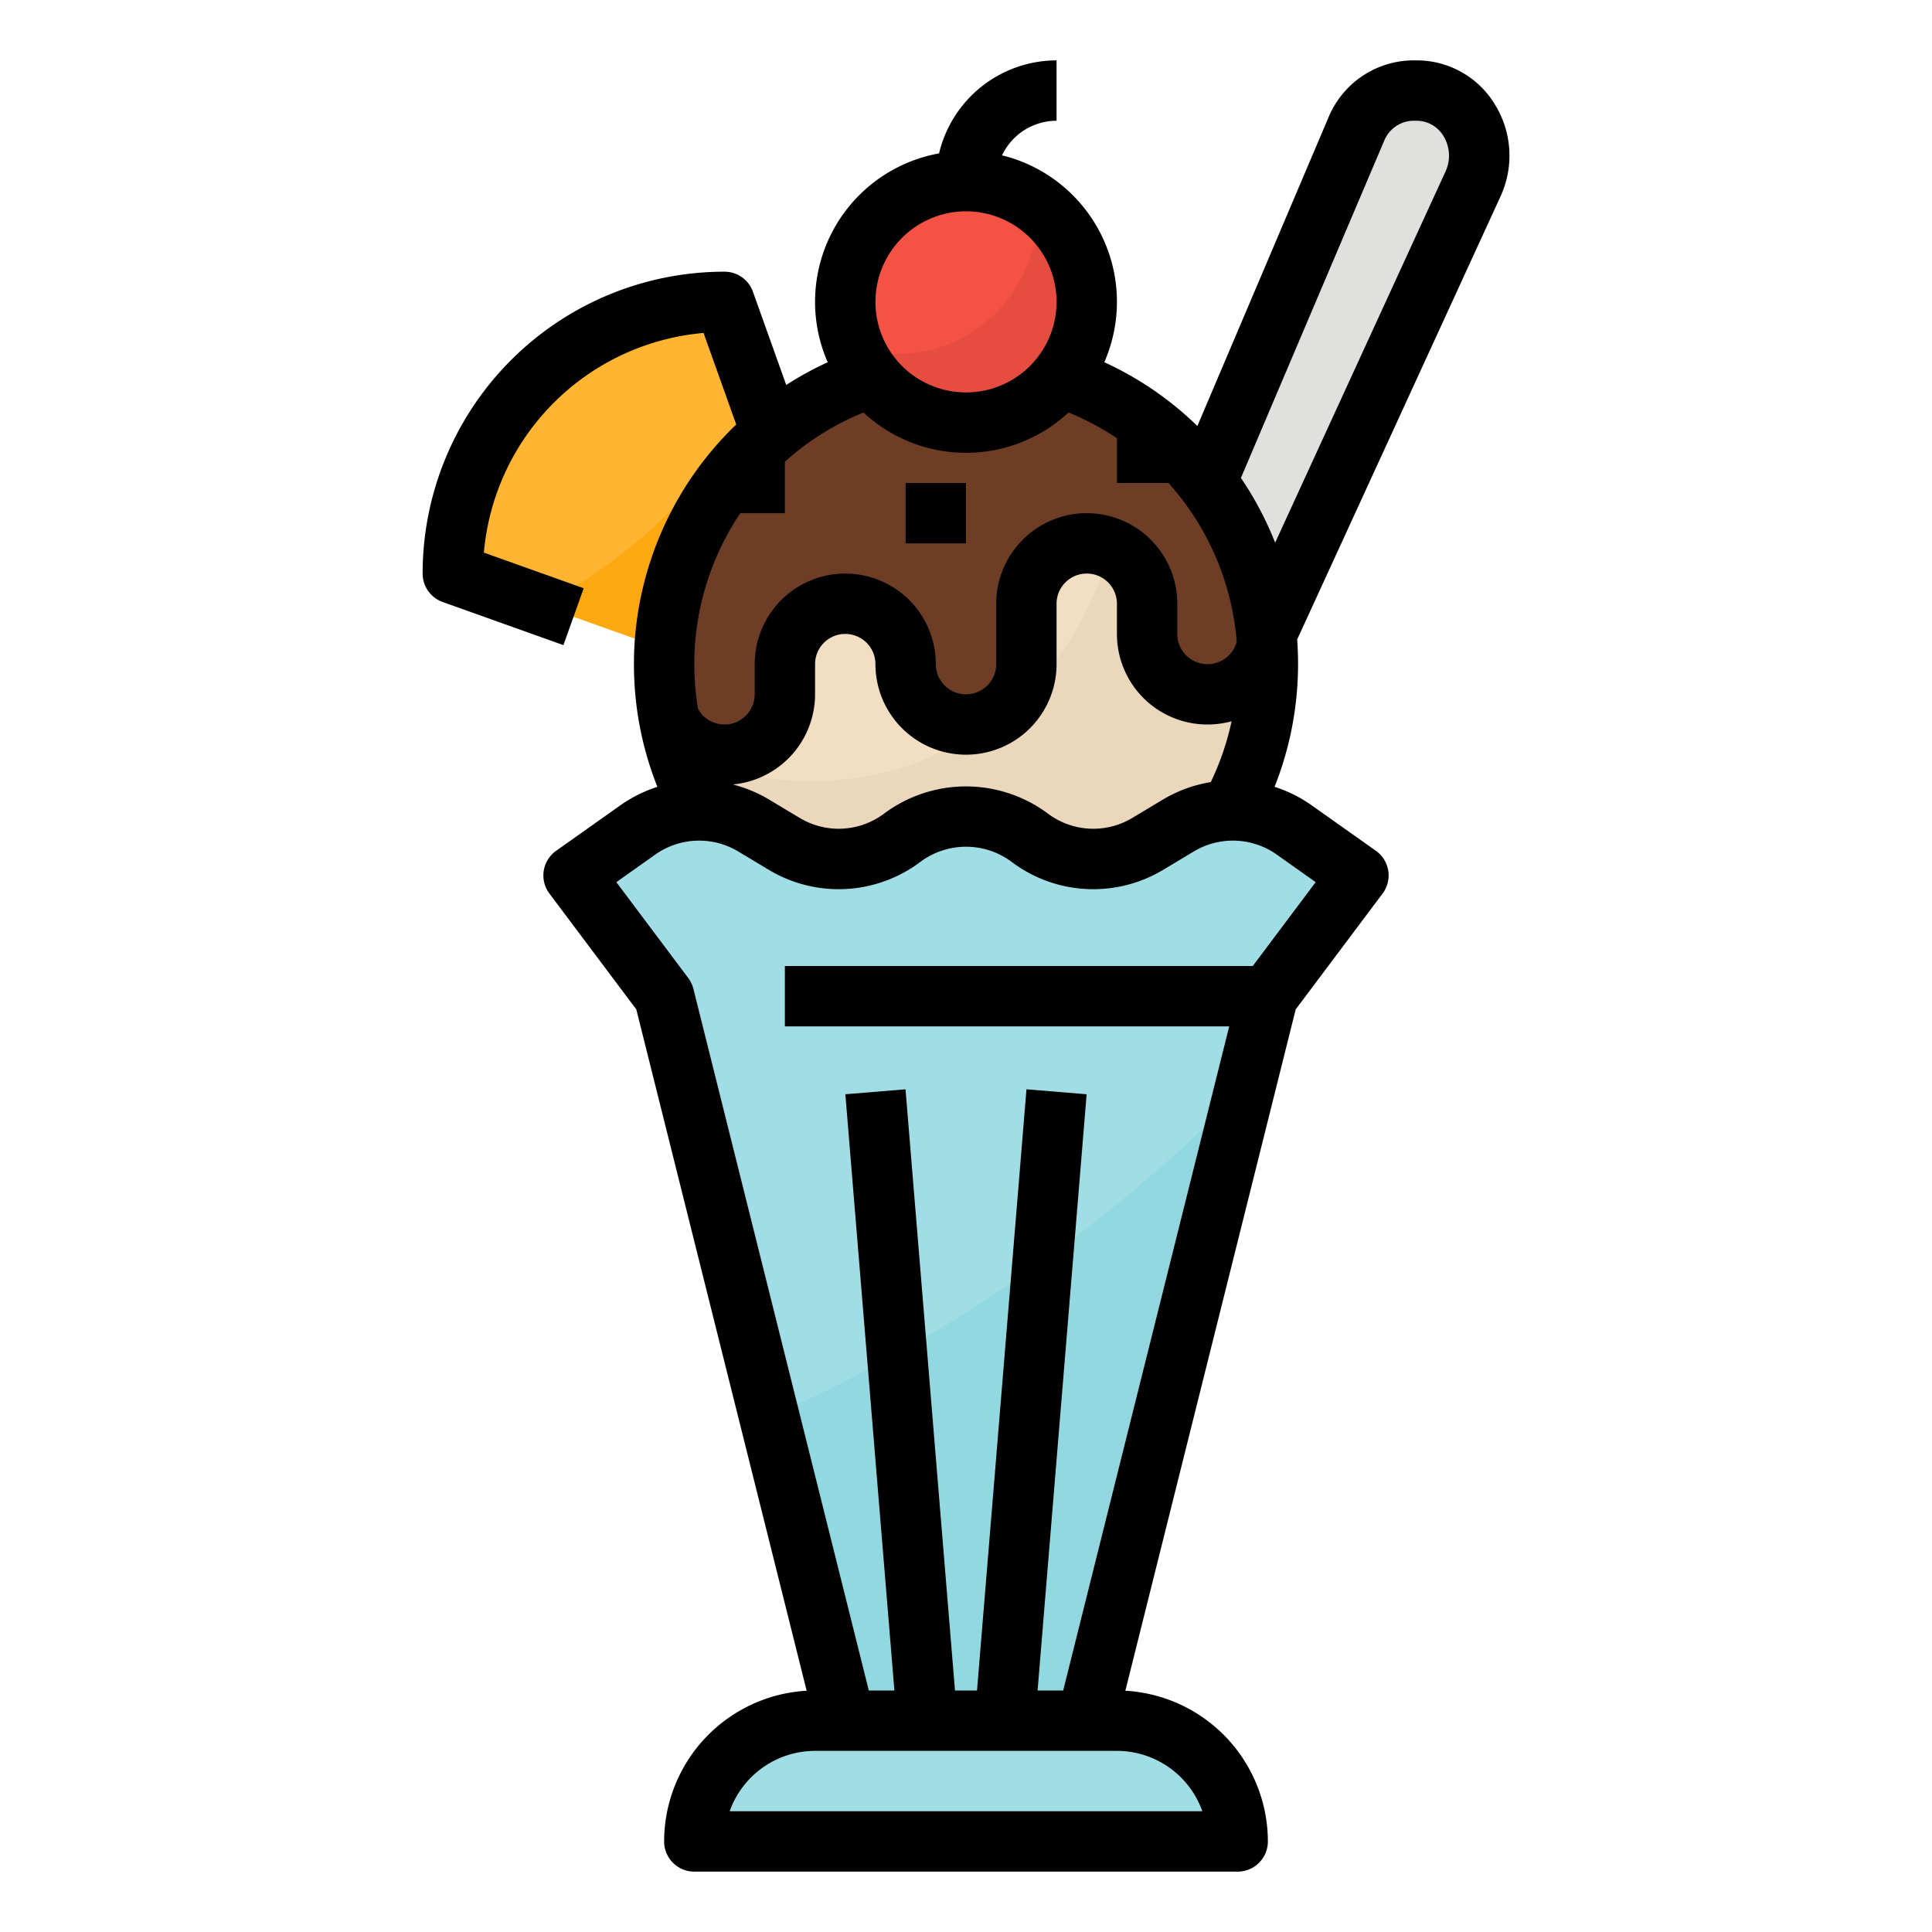 <?xml version="1.0"?>
<svg xmlns="http://www.w3.org/2000/svg" viewBox="0 0 512 512" width="512" height="512"><g id="Filled_outline" data-name="Filled outline"><path d="M232,192l-88.26-31.52L120,152a72.006,72.006,0,0,1,72-72l8.87,24.83Z" style="fill:#ffb531"/><path d="M232,192l-88.26-31.52c22.59-12.25,42.78-30.2,57.13-55.65Z" style="fill:#ffa912"/><path d="M389.363,31.888A16.318,16.318,0,0,0,375.515,24h-1.023a16.471,16.471,0,0,0-15.065,10.24L272,240h30.593L390.377,48.705A17.931,17.931,0,0,0,389.363,31.888Z" style="fill:#e0e0de"/><path d="M336,176a80.012,80.012,0,0,1-156.7,22.81,78.574,78.574,0,0,1-2.03-8.57l-.01-.01a80.008,80.008,0,1,1,158.55-19.74C335.94,172.31,336,174.15,336,176Z" style="fill:#f2dec2"/><path d="M336,176a80.012,80.012,0,0,1-156.7,22.81,81.459,81.459,0,0,0,114.63-93.26,79.983,79.983,0,0,1,41.88,64.94C335.94,172.31,336,174.15,336,176Z" style="fill:#ead7bc"/><path d="M335.81,170.49A16,16,0,0,1,304,168v-8a16,16,0,1,0-32,0v16a16,16,0,1,1-32,0,16,16,0,1,0-32,0v8a15.992,15.992,0,0,1-30.73,6.24l-.01-.01A15.936,15.936,0,0,1,176,184v-8a80,80,0,0,1,159.81-5.51Z" style="fill:#6e3d26"/><path d="M288,80a32,32,0,1,1-13.19-25.89A32,32,0,0,1,288,80Z" style="fill:#f35244"/><path d="M296,456H216a32,32,0,0,0-32,32H328A32,32,0,0,0,296,456Z" style="fill:#a0dde5"/><path d="M360,232l-24,32-6.06,24.23L288,456H224l-20.1-80.39L176,264l-24-32,17.02-12.06a28.131,28.131,0,0,1,30.72-1.16l8.05,4.82a28.122,28.122,0,0,0,31.34-1.61,28.09,28.09,0,0,1,33.74,0,28.106,28.106,0,0,0,31.34,1.61l8.05-4.82a28.131,28.131,0,0,1,30.72,1.16Z" style="fill:#a0dde5"/><path d="M329.94,288.23,288,456H224l-20.1-80.39A409.121,409.121,0,0,0,329.94,288.23Z" style="fill:#92d8e0"/><path d="M288,80a32,32,0,0,1-61.62,12.13A37.34,37.34,0,0,0,274.89,56.5c0-.8-.03-1.6-.08-2.39A31.974,31.974,0,0,1,288,80Z" style="fill:#e64c3f"/><path d="M396.172,27.694A24.188,24.188,0,0,0,375.51,16h-1.02a24.452,24.452,0,0,0-22.424,15.111L317.316,112.9a87.421,87.421,0,0,0-24.662-16.906,39.973,39.973,0,0,0-27.1-54.83A16.007,16.007,0,0,1,280,32V16a32.049,32.049,0,0,0-31.138,24.651A39.968,39.968,0,0,0,219.35,96a86.717,86.717,0,0,0-10.991,6.024L199.534,77.31A8,8,0,0,0,192,72a80.005,80.005,0,0,0-80,80,8,8,0,0,0,5.31,7.534l32,11.428,5.38-15.068-26.454-9.448a64.032,64.032,0,0,1,58.21-58.21l8.661,24.255A88.3,88.3,0,0,0,168.1,171.669c-.065,1.44-.1,2.9-.1,4.331a88.687,88.687,0,0,0,1.386,15.646c.021.12.046.239.073.357a87.348,87.348,0,0,0,4.755,16.517,36.032,36.032,0,0,0-9.818,4.9l-17.02,12.056A8,8,0,0,0,145.6,236.8l23.031,30.708,45.14,180.557A40.05,40.05,0,0,0,176,488a8,8,0,0,0,8,8H328a8,8,0,0,0,8-8,40.05,40.05,0,0,0-37.771-39.935l45.14-180.557L366.4,236.8a8,8,0,0,0-1.776-11.328L347.6,213.416a36.038,36.038,0,0,0-9.823-4.9A88.29,88.29,0,0,0,344,176c0-2.09-.071-4.137-.2-6-.011-.174-.032-.338-.044-.511l53.9-117.445A25.8,25.8,0,0,0,396.172,27.694Zm-88.03,184.224-8.044,4.827a20.04,20.04,0,0,1-22.425-1.157,36.307,36.307,0,0,0-43.346,0,20.044,20.044,0,0,1-22.425,1.155l-8.044-4.826a36.019,36.019,0,0,0-9.651-4.023A24.031,24.031,0,0,0,216,184v-8a8,8,0,1,1,16,0,24,24,0,0,0,48,0V160a8,8,0,0,1,16,0v8a23.978,23.978,0,0,0,24,24,24.308,24.308,0,0,0,6.382-.849,71.961,71.961,0,0,1-5.516,16.114A36.045,36.045,0,0,0,308.142,211.918ZM256,56a24,24,0,1,1-24,24A24.028,24.028,0,0,1,256,56ZM184.08,172.424A72.054,72.054,0,0,1,196.185,136H208V122.376c.533-.477,1.056-.963,1.6-1.426a71.324,71.324,0,0,1,19.232-11.624,39.9,39.9,0,0,0,54.336-.007A71.285,71.285,0,0,1,296,116.142V128h13.651c1.3,1.447,2.542,2.94,3.72,4.49a71.513,71.513,0,0,1,14.266,36.355c0,.043.009.086.013.128.038.337.072.676.1,1.027A8,8,0,0,1,312,168v-8a24,24,0,1,0-48,0v16a8,8,0,1,1-16,0,24,24,0,1,0-48,0v8a8.01,8.01,0,0,1-13.643,5.685,8.1,8.1,0,0,1-1.381-1.851A72.849,72.849,0,0,1,184,176C184,174.806,184.027,173.592,184.08,172.424ZM318.629,480H193.371A24.042,24.042,0,0,1,216,464h80A24.042,24.042,0,0,1,318.629,480Zm30.039-246.224L332,256H208v16H325.754l-44,176h-6.783l13-158.011-15.946-1.312L258.918,448h-5.836L239.973,288.677l-15.946,1.312,13,158.011h-6.783L183.761,262.06a7.982,7.982,0,0,0-1.361-2.86l-19.068-25.424,10.312-7.3a20.125,20.125,0,0,1,21.982-.834l8.044,4.825a35.98,35.98,0,0,0,40.257-2.075,20.227,20.227,0,0,1,24.146,0,35.977,35.977,0,0,0,40.257,2.077l8.044-4.826a20.117,20.117,0,0,1,21.982.834Zm34.441-188.4-45.183,98.45a87.7,87.7,0,0,0-9.07-17.168L366.8,37.362A8.485,8.485,0,0,1,374.49,32h1.02a8.3,8.3,0,0,1,7.042,4.09A9.97,9.97,0,0,1,383.109,45.373ZM256,144H240V128h16Z"/></g></svg>
